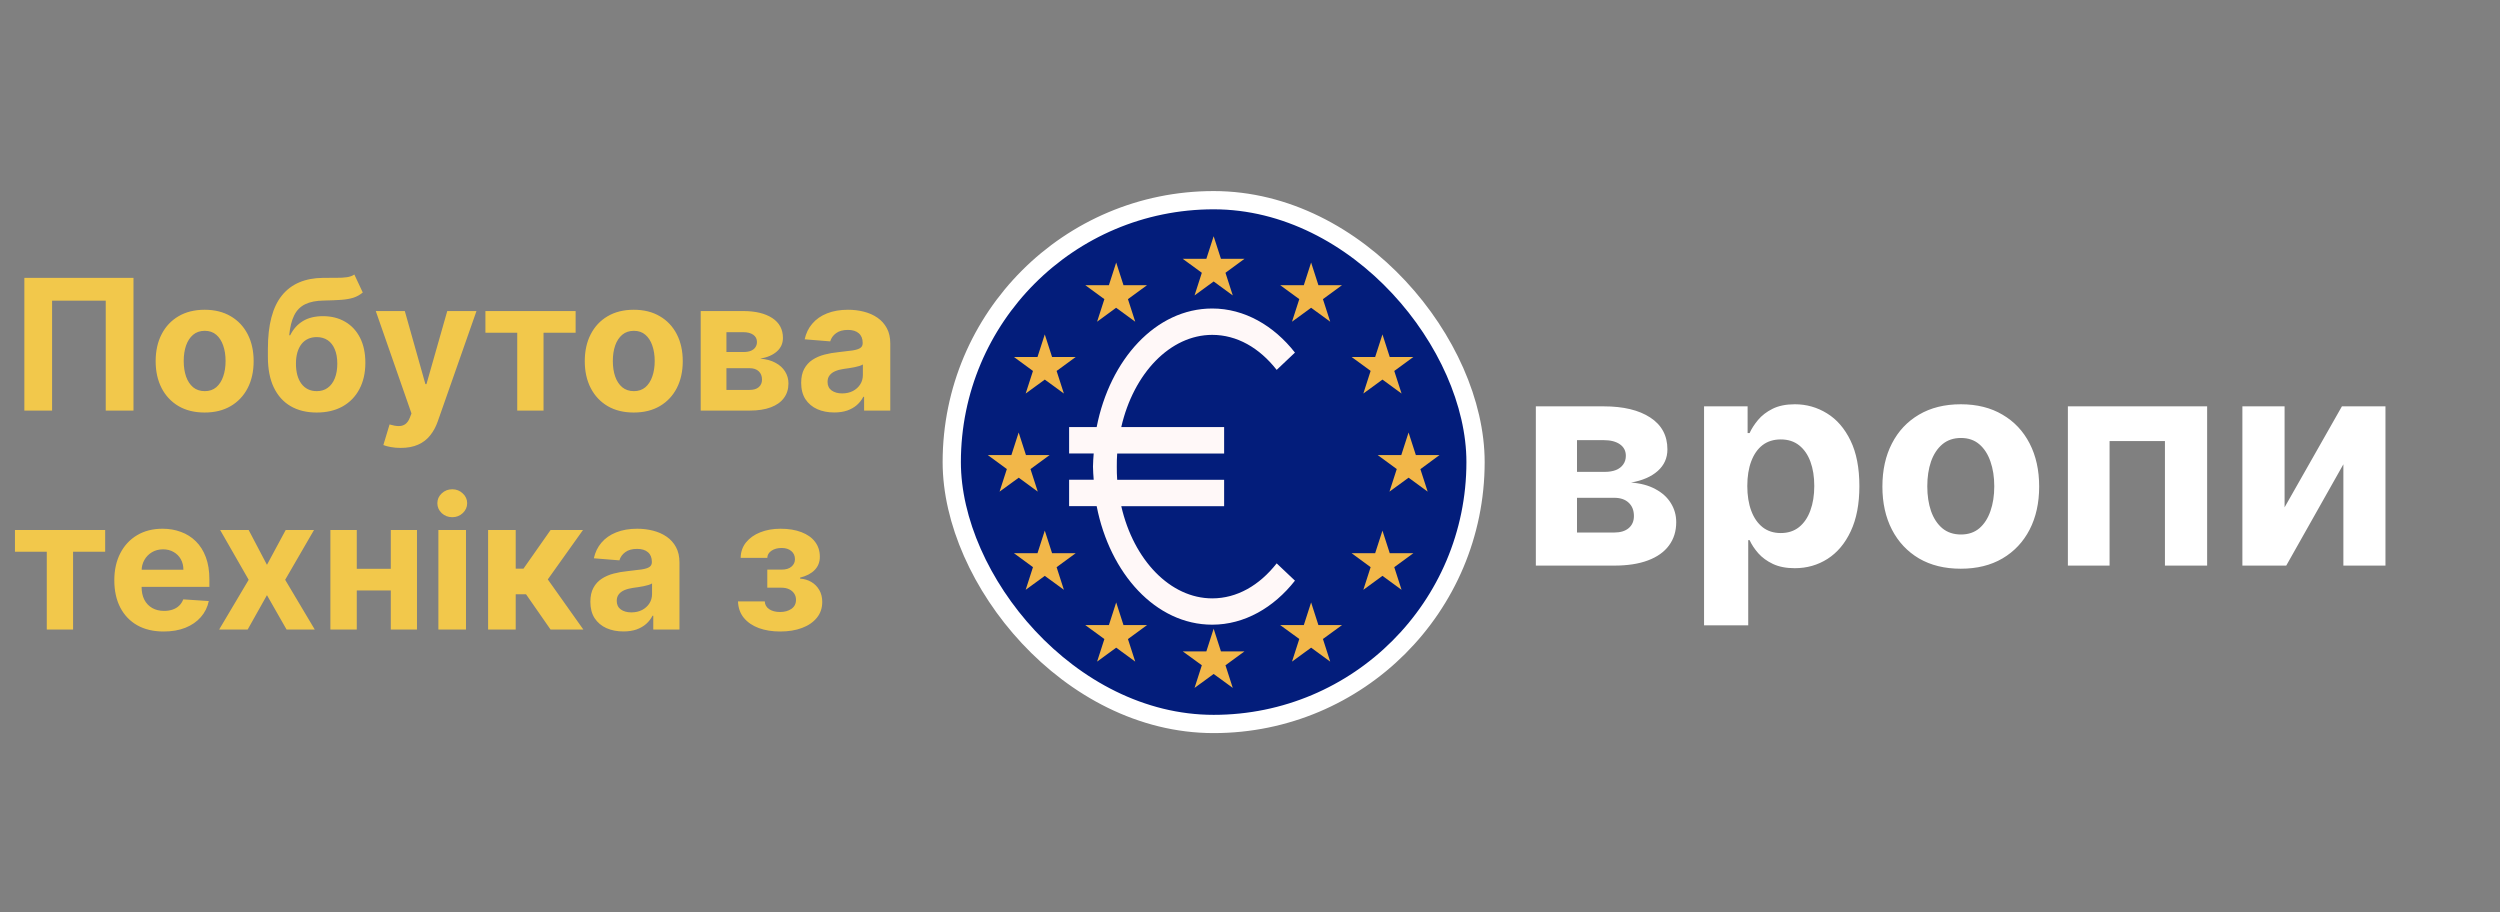 <svg width="274" height="100" viewBox="0 0 274 100" fill="none" xmlns="http://www.w3.org/2000/svg">
<rect x="0" y="0" width="274" height="100" fill="#808080" stroke="none"/>
<path d="M14.629 30.454V45H11.589V32.955H5.709V45H2.669V30.454H14.629ZM22.429 45.213C21.326 45.213 20.372 44.979 19.567 44.51C18.767 44.036 18.149 43.378 17.713 42.535C17.278 41.688 17.06 40.706 17.06 39.588C17.06 38.461 17.278 37.476 17.713 36.633C18.149 35.786 18.767 35.128 19.567 34.659C20.372 34.186 21.326 33.949 22.429 33.949C23.533 33.949 24.484 34.186 25.284 34.659C26.089 35.128 26.71 35.786 27.145 36.633C27.581 37.476 27.799 38.461 27.799 39.588C27.799 40.706 27.581 41.688 27.145 42.535C26.71 43.378 26.089 44.036 25.284 44.51C24.484 44.979 23.533 45.213 22.429 45.213ZM22.444 42.869C22.945 42.869 23.364 42.727 23.701 42.443C24.037 42.154 24.29 41.761 24.461 41.264C24.636 40.767 24.723 40.201 24.723 39.567C24.723 38.932 24.636 38.367 24.461 37.869C24.29 37.372 24.037 36.979 23.701 36.69C23.364 36.401 22.945 36.257 22.444 36.257C21.937 36.257 21.511 36.401 21.165 36.69C20.824 36.979 20.566 37.372 20.391 37.869C20.221 38.367 20.135 38.932 20.135 39.567C20.135 40.201 20.221 40.767 20.391 41.264C20.566 41.761 20.824 42.154 21.165 42.443C21.511 42.727 21.937 42.869 22.444 42.869ZM38.836 30.085L39.759 32.06C39.451 32.315 39.11 32.505 38.736 32.628C38.362 32.746 37.915 32.824 37.394 32.862C36.878 32.9 36.248 32.926 35.505 32.94C34.662 32.95 33.975 33.085 33.445 33.345C32.915 33.606 32.512 34.015 32.238 34.574C31.963 35.128 31.783 35.852 31.698 36.747H31.804C32.131 36.08 32.59 35.563 33.182 35.199C33.779 34.834 34.515 34.652 35.391 34.652C36.319 34.652 37.131 34.856 37.827 35.263C38.528 35.67 39.072 36.255 39.461 37.017C39.849 37.779 40.043 38.693 40.043 39.758C40.043 40.867 39.825 41.83 39.39 42.649C38.959 43.464 38.346 44.096 37.55 44.545C36.755 44.99 35.808 45.213 34.709 45.213C33.606 45.213 32.654 44.981 31.854 44.517C31.059 44.053 30.443 43.369 30.008 42.465C29.577 41.56 29.361 40.447 29.361 39.126V38.231C29.361 35.604 29.872 33.655 30.895 32.386C31.918 31.117 33.421 30.474 35.405 30.454C35.945 30.445 36.433 30.443 36.868 30.447C37.304 30.452 37.685 30.431 38.012 30.384C38.343 30.336 38.618 30.237 38.836 30.085ZM34.723 42.869C35.187 42.869 35.585 42.749 35.916 42.507C36.253 42.266 36.511 41.92 36.691 41.47C36.875 41.02 36.968 40.483 36.968 39.858C36.968 39.238 36.875 38.712 36.691 38.281C36.511 37.846 36.253 37.514 35.916 37.287C35.58 37.06 35.178 36.946 34.709 36.946C34.359 36.946 34.044 37.01 33.765 37.138C33.485 37.266 33.246 37.455 33.047 37.706C32.853 37.952 32.702 38.258 32.593 38.622C32.489 38.982 32.436 39.394 32.436 39.858C32.436 40.791 32.638 41.527 33.04 42.067C33.447 42.602 34.008 42.869 34.723 42.869ZM43.919 49.091C43.535 49.091 43.176 49.06 42.84 48.999C42.508 48.942 42.233 48.868 42.016 48.778L42.697 46.52C43.053 46.629 43.372 46.688 43.656 46.697C43.945 46.707 44.194 46.641 44.402 46.499C44.615 46.356 44.788 46.115 44.92 45.774L45.098 45.312L41.185 34.091H44.367L46.625 42.102H46.739L49.019 34.091H52.222L47.981 46.179C47.778 46.766 47.501 47.278 47.151 47.713C46.805 48.153 46.367 48.492 45.837 48.729C45.306 48.97 44.667 49.091 43.919 49.091ZM53.202 36.47V34.091H63.088V36.47H59.572V45H56.689V36.47H53.202ZM69.461 45.213C68.357 45.213 67.403 44.979 66.598 44.51C65.798 44.036 65.18 43.378 64.745 42.535C64.309 41.688 64.091 40.706 64.091 39.588C64.091 38.461 64.309 37.476 64.745 36.633C65.18 35.786 65.798 35.128 66.598 34.659C67.403 34.186 68.357 33.949 69.461 33.949C70.564 33.949 71.516 34.186 72.316 34.659C73.121 35.128 73.741 35.786 74.177 36.633C74.612 37.476 74.83 38.461 74.83 39.588C74.83 40.706 74.612 41.688 74.177 42.535C73.741 43.378 73.121 44.036 72.316 44.51C71.516 44.979 70.564 45.213 69.461 45.213ZM69.475 42.869C69.977 42.869 70.396 42.727 70.732 42.443C71.068 42.154 71.321 41.761 71.492 41.264C71.667 40.767 71.755 40.201 71.755 39.567C71.755 38.932 71.667 38.367 71.492 37.869C71.321 37.372 71.068 36.979 70.732 36.69C70.396 36.401 69.977 36.257 69.475 36.257C68.968 36.257 68.542 36.401 68.196 36.69C67.856 36.979 67.597 37.372 67.422 37.869C67.252 38.367 67.166 38.932 67.166 39.567C67.166 40.201 67.252 40.767 67.422 41.264C67.597 41.761 67.856 42.154 68.196 42.443C68.542 42.727 68.968 42.869 69.475 42.869ZM76.797 45V34.091H81.449C82.794 34.091 83.857 34.347 84.638 34.858C85.419 35.369 85.81 36.096 85.81 37.038C85.81 37.63 85.59 38.123 85.15 38.516C84.709 38.909 84.098 39.174 83.317 39.311C83.971 39.358 84.527 39.508 84.986 39.758C85.45 40.005 85.803 40.324 86.044 40.717C86.291 41.11 86.414 41.546 86.414 42.024C86.414 42.644 86.248 43.177 85.916 43.622C85.59 44.067 85.109 44.408 84.475 44.645C83.845 44.882 83.076 45 82.166 45H76.797ZM79.617 42.734H82.166C82.588 42.734 82.917 42.635 83.154 42.436C83.395 42.233 83.516 41.956 83.516 41.605C83.516 41.217 83.395 40.911 83.154 40.689C82.917 40.466 82.588 40.355 82.166 40.355H79.617V42.734ZM79.617 38.58H81.513C81.816 38.58 82.074 38.537 82.287 38.452C82.505 38.362 82.671 38.234 82.784 38.068C82.903 37.903 82.962 37.706 82.962 37.479C82.962 37.142 82.827 36.88 82.557 36.69C82.287 36.501 81.918 36.406 81.449 36.406H79.617V38.58ZM91.431 45.206C90.735 45.206 90.115 45.085 89.571 44.844C89.026 44.597 88.595 44.235 88.278 43.757C87.966 43.274 87.809 42.673 87.809 41.953C87.809 41.347 87.921 40.838 88.143 40.426C88.366 40.014 88.669 39.683 89.052 39.432C89.436 39.181 89.871 38.992 90.359 38.864C90.851 38.736 91.368 38.646 91.907 38.594C92.542 38.528 93.053 38.466 93.441 38.409C93.83 38.347 94.111 38.258 94.287 38.139C94.462 38.021 94.549 37.846 94.549 37.614V37.571C94.549 37.121 94.407 36.773 94.123 36.527C93.844 36.281 93.446 36.158 92.93 36.158C92.385 36.158 91.952 36.278 91.63 36.52C91.308 36.757 91.095 37.055 90.991 37.415L88.193 37.188C88.335 36.525 88.614 35.952 89.031 35.469C89.448 34.981 89.985 34.607 90.643 34.347C91.306 34.081 92.073 33.949 92.944 33.949C93.55 33.949 94.13 34.02 94.684 34.162C95.243 34.304 95.738 34.524 96.169 34.822C96.604 35.121 96.948 35.504 97.198 35.973C97.45 36.437 97.575 36.993 97.575 37.642V45H94.706V43.487H94.62C94.445 43.828 94.211 44.129 93.917 44.389C93.624 44.645 93.271 44.846 92.859 44.993C92.447 45.135 91.971 45.206 91.431 45.206ZM92.298 43.118C92.743 43.118 93.136 43.03 93.477 42.855C93.818 42.675 94.085 42.434 94.279 42.131C94.474 41.828 94.571 41.484 94.571 41.101V39.943C94.476 40.005 94.346 40.062 94.18 40.114C94.019 40.161 93.837 40.206 93.633 40.249C93.43 40.286 93.226 40.322 93.022 40.355C92.819 40.383 92.634 40.41 92.468 40.433C92.113 40.485 91.803 40.568 91.538 40.682C91.273 40.795 91.067 40.949 90.92 41.144C90.773 41.333 90.7 41.57 90.7 41.854C90.7 42.266 90.849 42.581 91.147 42.798C91.45 43.011 91.834 43.118 92.298 43.118ZM1.639 60.47V58.091H11.526V60.47H8.01V69H5.126V60.47H1.639ZM17.941 69.213C16.819 69.213 15.853 68.986 15.043 68.531C14.238 68.072 13.618 67.423 13.182 66.585C12.747 65.742 12.529 64.746 12.529 63.595C12.529 62.473 12.747 61.488 13.182 60.641C13.618 59.793 14.231 59.133 15.022 58.659C15.817 58.186 16.75 57.949 17.82 57.949C18.54 57.949 19.21 58.065 19.83 58.297C20.455 58.524 20.999 58.867 21.463 59.327C21.932 59.786 22.297 60.364 22.557 61.06C22.818 61.751 22.948 62.561 22.948 63.489V64.32H13.736V62.445H20.1C20.1 62.009 20.005 61.623 19.816 61.287C19.626 60.951 19.363 60.688 19.027 60.499C18.696 60.304 18.31 60.207 17.87 60.207C17.41 60.207 17.003 60.314 16.648 60.527C16.298 60.735 16.023 61.017 15.824 61.372C15.625 61.722 15.524 62.113 15.519 62.544V64.327C15.519 64.867 15.618 65.333 15.817 65.726C16.021 66.119 16.307 66.422 16.677 66.635C17.046 66.848 17.484 66.954 17.99 66.954C18.327 66.954 18.634 66.907 18.914 66.812C19.193 66.718 19.432 66.576 19.631 66.386C19.83 66.197 19.981 65.965 20.086 65.69L22.884 65.875C22.742 66.547 22.451 67.135 22.01 67.636C21.575 68.133 21.011 68.522 20.32 68.801C19.633 69.076 18.84 69.213 17.941 69.213ZM27.255 58.091L29.258 61.905L31.311 58.091H34.414L31.254 63.545L34.5 69H31.41L29.258 65.229L27.142 69H24.017L27.255 63.545L24.13 58.091H27.255ZM43.804 62.338V64.717H38.108V62.338H43.804ZM39.102 58.091V69H36.211V58.091H39.102ZM45.7 58.091V69H42.831V58.091H45.7ZM48.047 69V58.091H51.073V69H48.047ZM49.567 56.685C49.117 56.685 48.731 56.535 48.409 56.237C48.092 55.934 47.934 55.572 47.934 55.151C47.934 54.734 48.092 54.376 48.409 54.078C48.731 53.775 49.117 53.624 49.567 53.624C50.017 53.624 50.4 53.775 50.718 54.078C51.04 54.376 51.201 54.734 51.201 55.151C51.201 55.572 51.04 55.934 50.718 56.237C50.4 56.535 50.017 56.685 49.567 56.685ZM53.496 69V58.091H56.522V62.324H57.374L60.343 58.091H63.894L60.038 63.503L63.937 69H60.343L57.651 65.129H56.522V69H53.496ZM68.326 69.206C67.63 69.206 67.01 69.085 66.465 68.844C65.921 68.597 65.49 68.235 65.173 67.757C64.86 67.274 64.704 66.673 64.704 65.953C64.704 65.347 64.815 64.838 65.038 64.426C65.26 64.014 65.563 63.683 65.947 63.432C66.33 63.181 66.766 62.992 67.254 62.864C67.746 62.736 68.262 62.646 68.802 62.594C69.436 62.528 69.948 62.466 70.336 62.409C70.724 62.347 71.006 62.258 71.181 62.139C71.356 62.021 71.444 61.846 71.444 61.614V61.571C71.444 61.121 71.302 60.773 71.018 60.527C70.738 60.281 70.341 60.158 69.825 60.158C69.28 60.158 68.847 60.278 68.525 60.52C68.203 60.757 67.99 61.055 67.886 61.415L65.087 61.188C65.229 60.525 65.509 59.952 65.925 59.469C66.342 58.981 66.879 58.607 67.538 58.347C68.201 58.081 68.968 57.949 69.839 57.949C70.445 57.949 71.025 58.02 71.579 58.162C72.138 58.304 72.632 58.524 73.063 58.822C73.499 59.121 73.842 59.504 74.093 59.973C74.344 60.437 74.469 60.993 74.469 61.642V69H71.6V67.487H71.515C71.34 67.828 71.105 68.129 70.812 68.389C70.518 68.645 70.165 68.846 69.754 68.993C69.342 69.135 68.866 69.206 68.326 69.206ZM69.192 67.118C69.638 67.118 70.031 67.03 70.371 66.855C70.712 66.675 70.98 66.434 71.174 66.131C71.368 65.828 71.465 65.484 71.465 65.101V63.943C71.371 64.005 71.24 64.062 71.075 64.114C70.914 64.161 70.731 64.206 70.528 64.249C70.324 64.287 70.121 64.322 69.917 64.355C69.713 64.383 69.529 64.41 69.363 64.433C69.008 64.485 68.698 64.568 68.433 64.682C68.167 64.796 67.961 64.949 67.815 65.144C67.668 65.333 67.594 65.57 67.594 65.854C67.594 66.266 67.744 66.581 68.042 66.798C68.345 67.011 68.728 67.118 69.192 67.118ZM80.885 65.91H83.818C83.832 66.27 83.993 66.555 84.301 66.763C84.609 66.971 85.006 67.075 85.494 67.075C85.986 67.075 86.401 66.962 86.737 66.734C87.073 66.502 87.241 66.171 87.241 65.74C87.241 65.475 87.175 65.245 87.042 65.051C86.91 64.852 86.725 64.696 86.488 64.582C86.251 64.469 85.977 64.412 85.664 64.412H84.095V62.43H85.664C86.133 62.43 86.493 62.322 86.744 62.104C87 61.886 87.127 61.614 87.127 61.287C87.127 60.918 86.995 60.622 86.73 60.399C86.469 60.172 86.117 60.058 85.671 60.058C85.222 60.058 84.848 60.16 84.549 60.364C84.256 60.562 84.104 60.823 84.095 61.145H81.176C81.185 60.492 81.382 59.926 81.765 59.447C82.153 58.969 82.674 58.6 83.328 58.34C83.986 58.079 84.722 57.949 85.537 57.949C86.427 57.949 87.194 58.074 87.838 58.325C88.486 58.572 88.984 58.924 89.329 59.383C89.68 59.843 89.855 60.39 89.855 61.024C89.855 61.602 89.665 62.085 89.287 62.473C88.908 62.861 88.377 63.138 87.696 63.304V63.418C88.145 63.446 88.553 63.567 88.917 63.78C89.282 63.993 89.573 64.287 89.791 64.66C90.009 65.03 90.118 65.468 90.118 65.974C90.118 66.651 89.919 67.231 89.521 67.715C89.128 68.197 88.584 68.569 87.887 68.829C87.196 69.085 86.403 69.213 85.508 69.213C84.637 69.213 83.856 69.088 83.164 68.837C82.478 68.581 81.931 68.207 81.524 67.715C81.121 67.222 80.908 66.621 80.885 65.91Z" fill="#F2C84B"/>
<path d="M168.328 61.99V44.536H175.771C177.923 44.536 179.623 44.945 180.873 45.763C182.123 46.581 182.748 47.744 182.748 49.252C182.748 50.198 182.396 50.986 181.692 51.615C180.987 52.244 180.01 52.668 178.76 52.888C179.805 52.964 180.695 53.202 181.43 53.604C182.173 53.998 182.737 54.509 183.123 55.138C183.517 55.767 183.714 56.464 183.714 57.229C183.714 58.221 183.449 59.073 182.919 59.786C182.396 60.498 181.627 61.043 180.612 61.422C179.604 61.801 178.373 61.99 176.919 61.99H168.328ZM172.839 58.365H176.919C177.593 58.365 178.12 58.206 178.498 57.888C178.885 57.562 179.078 57.119 179.078 56.558C179.078 55.937 178.885 55.448 178.498 55.092C178.12 54.736 177.593 54.558 176.919 54.558H172.839V58.365ZM172.839 51.717H175.873C176.358 51.717 176.771 51.649 177.112 51.513C177.46 51.369 177.726 51.164 177.907 50.899C178.097 50.634 178.192 50.32 178.192 49.956C178.192 49.418 177.976 48.998 177.544 48.695C177.112 48.392 176.521 48.24 175.771 48.24H172.839V51.717ZM186.765 68.536V44.536H191.538V47.467H191.754C191.966 46.998 192.273 46.52 192.674 46.036C193.084 45.543 193.614 45.134 194.265 44.808C194.924 44.475 195.743 44.308 196.72 44.308C197.993 44.308 199.167 44.642 200.243 45.308C201.318 45.967 202.178 46.964 202.822 48.297C203.466 49.623 203.788 51.286 203.788 53.286C203.788 55.233 203.474 56.877 202.845 58.217C202.224 59.551 201.375 60.562 200.299 61.252C199.231 61.933 198.034 62.274 196.709 62.274C195.769 62.274 194.97 62.119 194.311 61.808C193.659 61.498 193.125 61.108 192.709 60.638C192.292 60.161 191.974 59.679 191.754 59.195H191.606V68.536H186.765ZM191.504 53.263C191.504 54.301 191.648 55.206 191.936 55.979C192.224 56.752 192.64 57.354 193.186 57.786C193.731 58.21 194.394 58.422 195.174 58.422C195.962 58.422 196.629 58.206 197.174 57.774C197.72 57.335 198.133 56.729 198.413 55.956C198.701 55.176 198.845 54.278 198.845 53.263C198.845 52.255 198.705 51.369 198.424 50.604C198.144 49.839 197.731 49.24 197.186 48.808C196.64 48.377 195.97 48.161 195.174 48.161C194.387 48.161 193.72 48.369 193.174 48.786C192.637 49.202 192.224 49.793 191.936 50.558C191.648 51.323 191.504 52.225 191.504 53.263ZM214.902 62.331C213.137 62.331 211.61 61.956 210.322 61.206C209.042 60.448 208.053 59.395 207.356 58.047C206.659 56.691 206.311 55.119 206.311 53.331C206.311 51.528 206.659 49.952 207.356 48.604C208.053 47.248 209.042 46.195 210.322 45.445C211.61 44.687 213.137 44.308 214.902 44.308C216.667 44.308 218.19 44.687 219.47 45.445C220.758 46.195 221.75 47.248 222.447 48.604C223.144 49.952 223.493 51.528 223.493 53.331C223.493 55.119 223.144 56.691 222.447 58.047C221.75 59.395 220.758 60.448 219.47 61.206C218.19 61.956 216.667 62.331 214.902 62.331ZM214.924 58.581C215.727 58.581 216.398 58.354 216.936 57.899C217.474 57.437 217.879 56.808 218.152 56.013C218.432 55.217 218.572 54.312 218.572 53.297C218.572 52.282 218.432 51.377 218.152 50.581C217.879 49.786 217.474 49.157 216.936 48.695C216.398 48.233 215.727 48.002 214.924 48.002C214.114 48.002 213.432 48.233 212.879 48.695C212.334 49.157 211.921 49.786 211.64 50.581C211.368 51.377 211.231 52.282 211.231 53.297C211.231 54.312 211.368 55.217 211.64 56.013C211.921 56.808 212.334 57.437 212.879 57.899C213.432 58.354 214.114 58.581 214.924 58.581ZM226.64 61.99V44.536H241.902V61.99H237.277V48.342H231.209V61.99H226.64ZM250.39 55.604L256.674 44.536H261.447V61.99H256.834V50.888L250.572 61.99H245.765V44.536H250.39V55.604Z" fill="white"/>
<rect x="104.313" y="21.941" width="57.406" height="57.406" rx="28.703" fill="#031D7B" stroke="white" stroke-width="2"/>
<path d="M132.859 33.812C126.665 33.812 121.635 39.423 120.195 46.807H117.175V49.697H119.87C119.84 50.171 119.791 50.658 119.791 51.139C119.791 51.626 119.84 52.106 119.87 52.58H117.175V55.47H120.195C121.635 62.855 126.665 68.465 132.859 68.465C136.401 68.465 139.617 66.584 141.927 63.64L139.924 61.745C138.024 64.168 135.561 65.582 132.859 65.582C128.277 65.582 124.245 61.399 122.891 55.477H134.164V52.587H122.444C122.407 52.106 122.401 51.633 122.401 51.145C122.401 50.658 122.407 50.178 122.444 49.704H134.164V46.807H122.891C124.245 40.885 128.283 36.702 132.859 36.702C135.567 36.702 138.024 38.117 139.924 40.539L141.927 38.644C139.617 35.694 136.401 33.812 132.859 33.812Z" fill="#FFF8F8"/>
<path d="M133.016 25.891L132.217 28.366H129.626L131.721 29.897L130.922 32.38L133.016 30.849L135.111 32.38L134.312 29.897L136.398 28.366H133.815L133.016 25.891ZM122.335 28.772L121.536 31.255H118.945L121.04 32.786L120.241 35.261L122.327 33.731L124.422 35.261L123.623 32.786L125.717 31.255H123.134L122.335 28.772ZM143.698 28.772L142.899 31.255H140.308L142.402 32.786L141.603 35.261L143.698 33.731L145.792 35.261L144.993 32.786L147.087 31.255H144.497L143.698 28.772ZM114.508 36.651L113.709 39.126H111.126L113.213 40.657L112.414 43.132L114.508 41.602L116.603 43.132L115.804 40.657L117.898 39.126H115.307L114.508 36.651ZM151.517 36.651L150.718 39.126H148.135L150.221 40.649L149.422 43.132L151.517 41.602L153.611 43.132L152.812 40.657L154.906 39.126H152.316L151.517 36.651ZM111.646 47.403L110.847 49.878H108.264L110.35 51.409L109.551 53.884L111.654 52.354L113.74 53.884L112.941 51.409L115.036 49.878H112.445L111.646 47.403ZM154.379 47.403L153.58 49.878H150.997L153.084 51.409L152.285 53.884L154.379 52.354L156.473 53.884L155.674 51.417L157.769 49.878H155.178L154.379 47.403ZM114.508 58.155L113.709 60.63H111.126L113.213 62.161L112.414 64.644L114.508 63.114L116.603 64.644L115.804 62.161L117.898 60.63H115.307L114.508 58.155ZM151.517 58.155L150.718 60.63H148.135L150.221 62.161L149.422 64.644L151.517 63.114L153.611 64.644L152.812 62.161L154.906 60.63H152.316L151.517 58.155ZM122.335 66.026L121.536 68.509H118.945L121.04 70.04L120.241 72.515L122.335 70.984L124.422 72.515L123.623 70.04L125.717 68.509H123.134L122.335 66.026ZM143.698 66.026L142.899 68.509H140.308L142.402 70.032L141.603 72.515L143.698 70.984L145.792 72.515L144.993 70.032L147.087 68.509H144.497L143.698 66.026ZM133.016 68.907L132.217 71.39H129.626L131.721 72.913L130.922 75.396L133.016 73.866L135.111 75.396L134.312 72.913L136.398 71.39H133.815L133.016 68.907Z" fill="#F2B749"/>
</svg>
